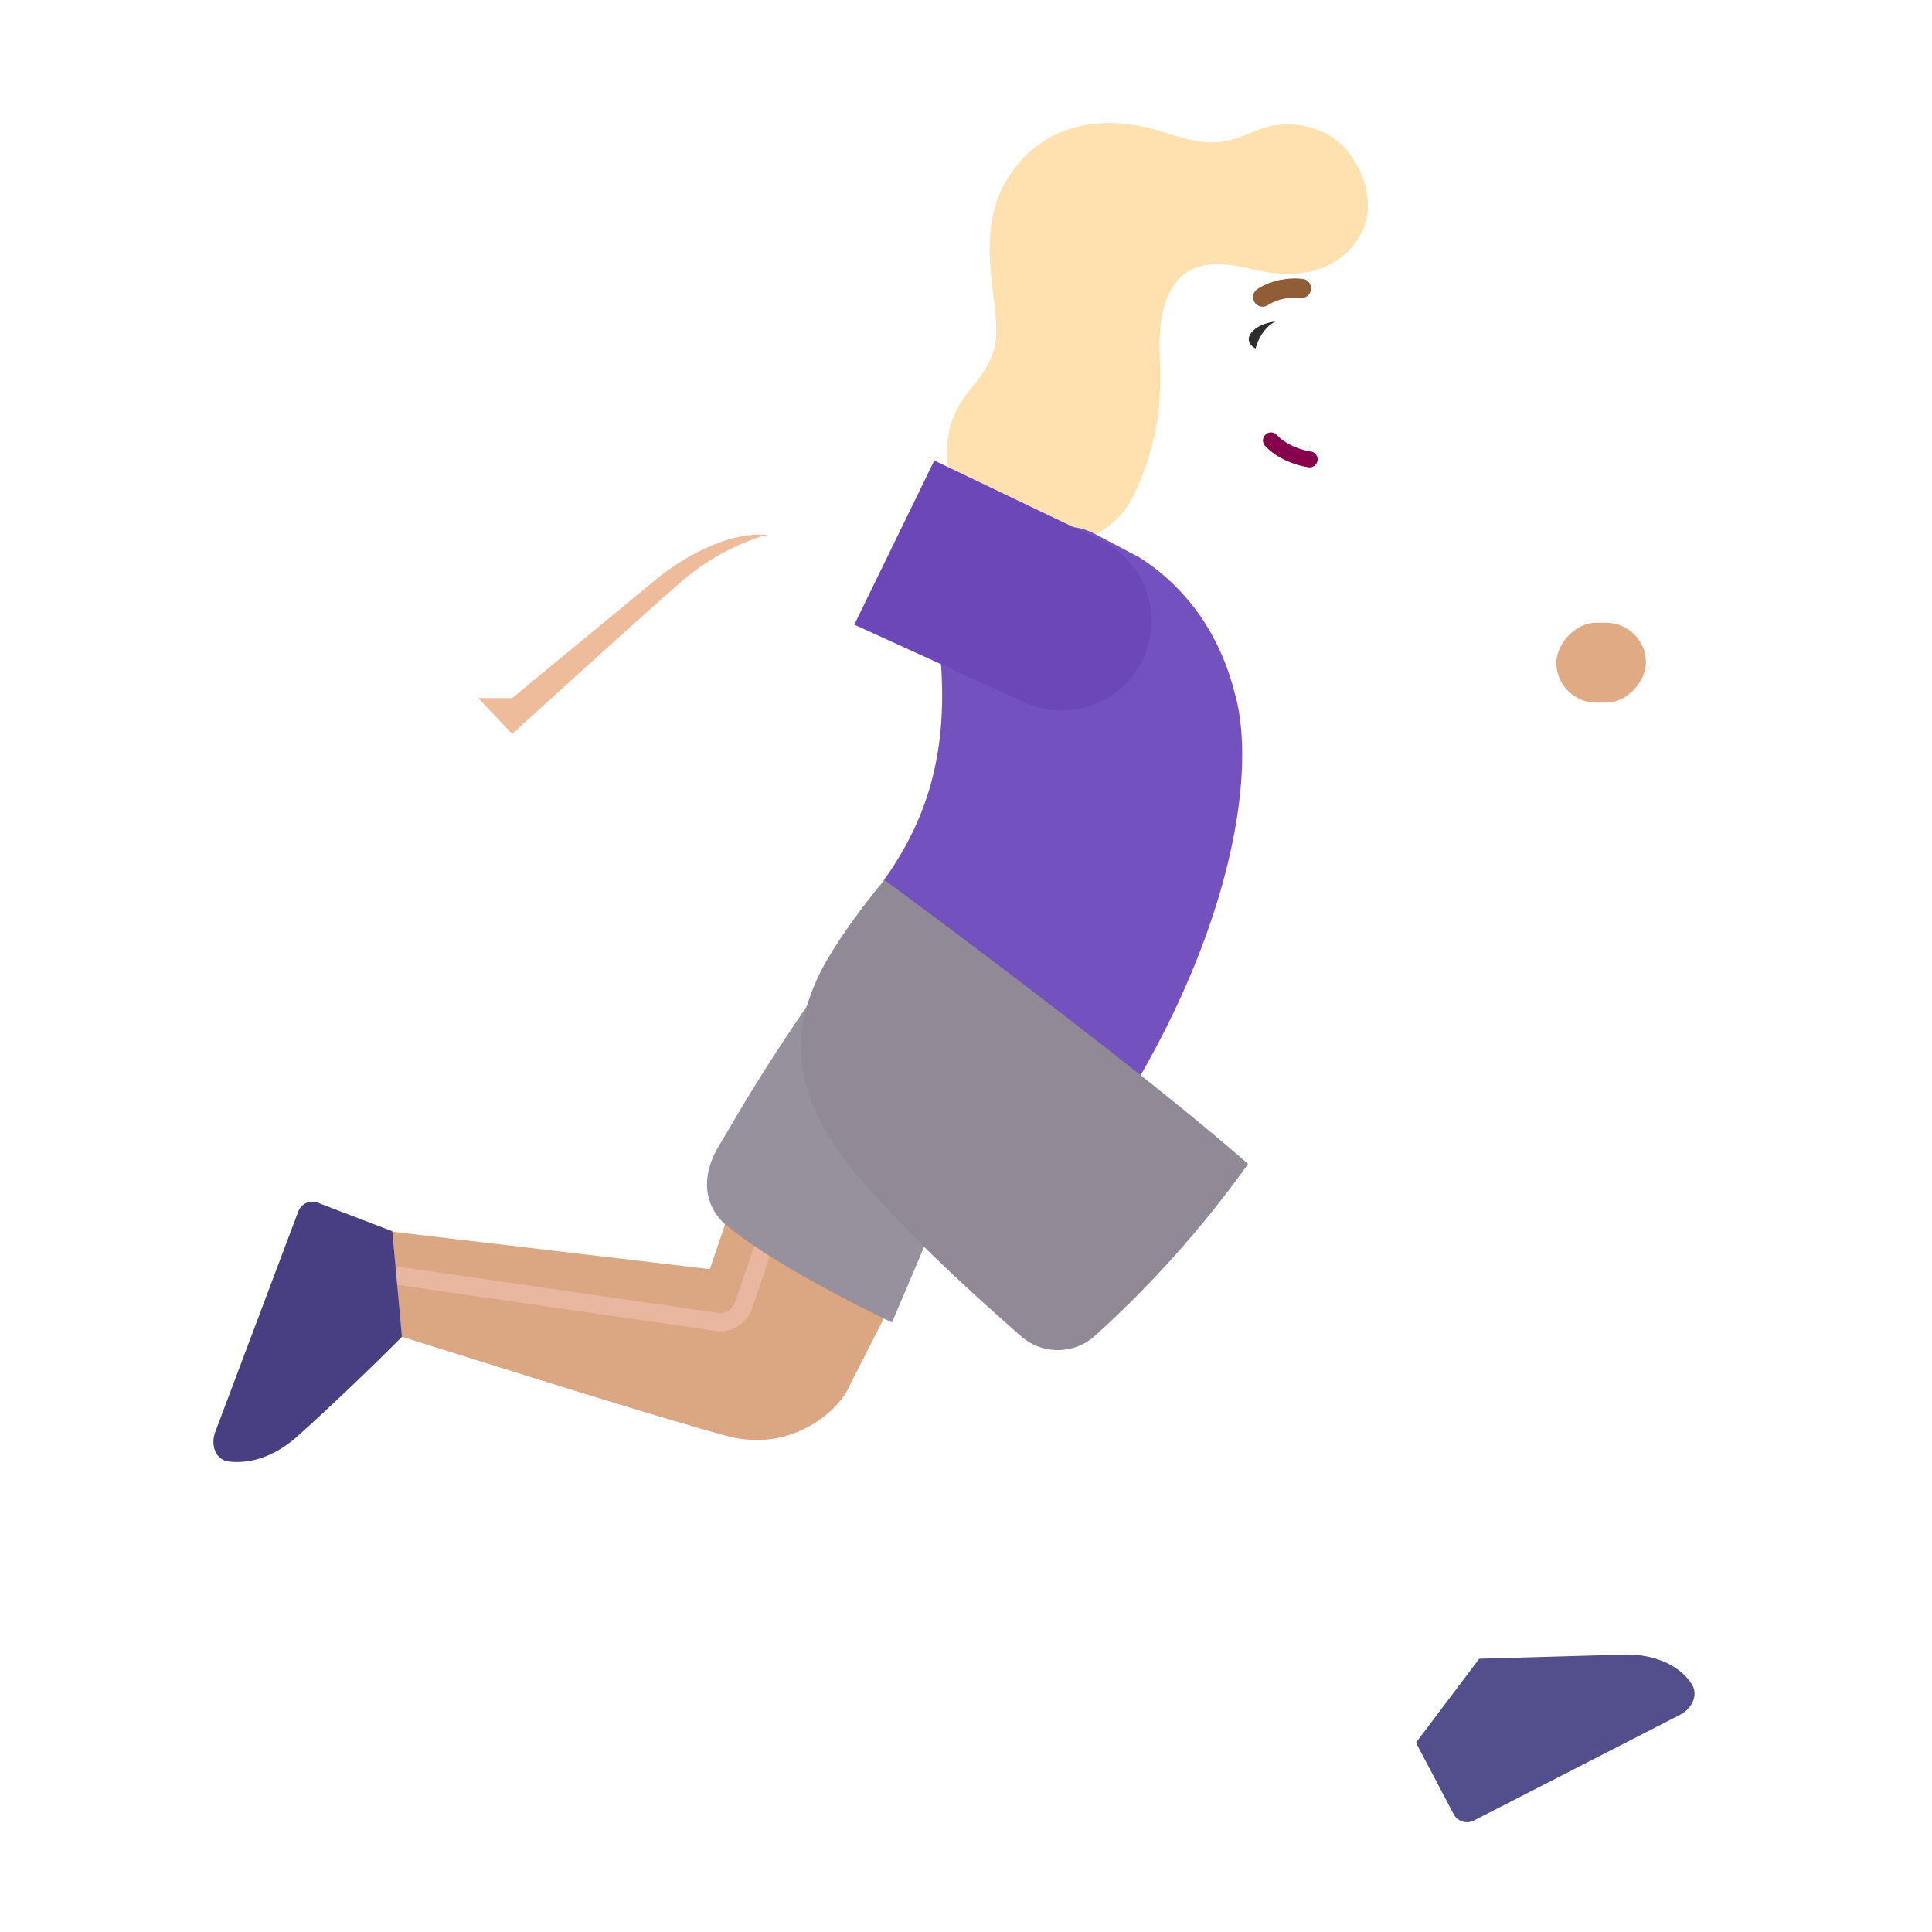 <svg xmlns="http://www.w3.org/2000/svg" width="3em" height="3em" viewBox="0 0 32 32"><g fill="none"><path fill="url(#)" d="M0 0h1.946v3.44H0z" transform="scale(-1 1)rotate(-4.337 84.81 265.451)"/><path fill="url(#)" d="M0 0h1.946v3.44H0z" transform="scale(-1 1)rotate(-4.337 84.81 265.451)"/><path fill="url(#)" d="M0 0h1.946v3.44H0z" transform="scale(-1 1)rotate(-4.337 84.81 265.451)"/><path fill="url(#)" d="M22.566 6.27a1.06 1.06 0 0 1-.251-.494l-.19-.009l-.053 1.19c.22.154.546.145.652-.067c.091-.182.04-.416-.158-.62"/><path fill="url(#)" d="M22.566 6.27a1.06 1.06 0 0 1-.251-.494l-.19-.009l-.053 1.19c.22.154.546.145.652-.067c.091-.182.04-.416-.158-.62"/><g filter="url(#)"><path fill="url(#)" d="M22.375 5.242c-.003-.849-.26-1.27-.383-1.394l-3.944-.176l-.215 3.34c.816 2.283 3.606 2.503 4.06 1.711s.485-2.5.482-3.481"/><path fill="url(#)" d="M22.375 5.242c-.003-.849-.26-1.27-.383-1.394l-3.944-.176l-.215 3.34c.816 2.283 3.606 2.503 4.06 1.711s.485-2.5.482-3.481"/><path fill="url(#)" d="M22.375 5.242c-.003-.849-.26-1.27-.383-1.394l-3.944-.176l-.215 3.34c.816 2.283 3.606 2.503 4.06 1.711s.485-2.5.482-3.481"/><path fill="url(#)" d="M22.375 5.242c-.003-.849-.26-1.27-.383-1.394l-3.944-.176l-.215 3.34c.816 2.283 3.606 2.503 4.06 1.711s.485-2.5.482-3.481"/></g><g filter="url(#)"><path fill="#FFE0AF" d="M22.565 3.824c.2-.425.022-.892-.073-1.054c-.356-.727-1.158-.81-1.63-.627c-.556.215-.724.335-1.595.045c-.873-.291-1.967-.224-2.582.774s-.048 2.177-.216 2.798c-.168.622-.572.666-.753 1.385c-.168 1.002.426 1.686.972 1.86c.547.173 1.693.075 2.105-.833c.675-1.486.294-2.22.46-2.974c.166-.753.63-.948 1.448-.746c.963.238 1.596-.062 1.864-.628"/><path fill="url(#)" d="M22.565 3.824c.2-.425.022-.892-.073-1.054c-.356-.727-1.158-.81-1.63-.627c-.556.215-.724.335-1.595.045c-.873-.291-1.967-.224-2.582.774s-.048 2.177-.216 2.798c-.168.622-.572.666-.753 1.385c-.168 1.002.426 1.686.972 1.86c.547.173 1.693.075 2.105-.833c.675-1.486.294-2.22.46-2.974c.166-.753.63-.948 1.448-.746c.963.238 1.596-.062 1.864-.628"/></g><path fill="url(#)" d="m19.46 6.66l-.143-1.53a.769.769 0 0 0 .143 1.53"/><path fill="url(#)" d="m19.46 6.66l-.143-1.53a.769.769 0 0 0 .143 1.53"/><path fill="url(#)" d="m19.46 6.66l-.143-1.53a.769.769 0 0 0 .143 1.53"/><path fill="#2F2C2D" d="M20.764 5.47c.145-.133.377-.154.474-.149l-.342.48c-.155-.017-.313-.166-.132-.332"/><path fill="#86004C" fill-rule="evenodd" d="M20.962 7.199a.13.13 0 0 0-.007.187c.241.258.602.337.717.354a.132.132 0 1 0 .039-.262c-.098-.014-.384-.082-.562-.273a.13.13 0 0 0-.187-.006" clip-rule="evenodd"/><g filter="url(#)"><path fill="#915D37" fill-rule="evenodd" d="M21.309 4.941a.8.8 0 0 1 .23-.006a.159.159 0 0 0 .053-.313a1.1 1.1 0 0 0-.331.006a1.1 1.1 0 0 0-.44.163a.159.159 0 0 0 .177.264a.8.8 0 0 1 .311-.114" clip-rule="evenodd"/></g><path fill="#fff" d="m21.802 6.057l-1.044-.047c.018-.414.267-.739.555-.726s.508.359.489.773"/><path fill="url(#)" d="M21.162 6.028v-.004c.016-.339.173-.606.352-.599s.312.29.297.628v.004z"/><path fill="url(#)" d="M21.368 6.038v-.076c.008-.197.098-.352.201-.348s.18.168.17.364l-.007.077z"/><ellipse cx=".068" cy=".093" fill="url(#)" rx=".068" ry=".093" transform="scale(-1 1)rotate(22.056 -25.11 -52.796)"/><g filter="url(#)"><path fill="url(#)" d="M28.239 12.146c.285-.364.293-.871.07-1.293s-.547-.832-1.016-.813c-.328.014-.598.276-.711.62q-.105.027-.206.076l-3 1.447a1.6 1.6 0 0 1-1.639-.149l-2.223-1.622a1.15 1.15 0 1 0-1.356 1.858l2.224 1.622a3.9 3.9 0 0 0 3.993.363l2.918-1.422c.246-.12.72-.4.946-.687"/><path fill="url(#)" d="M28.239 12.146c.285-.364.293-.871.07-1.293s-.547-.832-1.016-.813c-.328.014-.598.276-.711.62q-.105.027-.206.076l-3 1.447a1.6 1.6 0 0 1-1.639-.149l-2.223-1.622a1.15 1.15 0 1 0-1.356 1.858l2.224 1.622a3.9 3.9 0 0 0 3.993.363l2.918-1.422c.246-.12.72-.4.946-.687"/><path fill="url(#)" d="M28.239 12.146c.285-.364.293-.871.07-1.293s-.547-.832-1.016-.813c-.328.014-.598.276-.711.62q-.105.027-.206.076l-3 1.447a1.6 1.6 0 0 1-1.639-.149l-2.223-1.622a1.15 1.15 0 1 0-1.356 1.858l2.224 1.622a3.9 3.9 0 0 0 3.993.363l2.918-1.422c.246-.12.72-.4.946-.687"/><path fill="url(#)" d="M28.239 12.146c.285-.364.293-.871.07-1.293s-.547-.832-1.016-.813c-.328.014-.598.276-.711.62q-.105.027-.206.076l-3 1.447a1.6 1.6 0 0 1-1.639-.149l-2.223-1.622a1.15 1.15 0 1 0-1.356 1.858l2.224 1.622a3.9 3.9 0 0 0 3.993.363l2.918-1.422c.246-.12.72-.4.946-.687"/></g><path fill="#7351BF" d="m18.864 9.228l-.74-.39a1 1 0 0 0-.584-.106l-2.004 1.773c.23 1.79-.13 3.008-.9 4.077l4.254 3.23c1.516-2.635 1.93-5.073 1.555-6.354c-.317-1.228-1.05-1.898-1.581-2.23"/><path fill="url(#)" d="m18.864 9.228l-.74-.39a1 1 0 0 0-.584-.106l-2.004 1.773c.23 1.79-.13 3.008-.9 4.077l4.254 3.23c1.516-2.635 1.93-5.073 1.555-6.354c-.317-1.228-1.05-1.898-1.581-2.23"/><path fill="url(#)" d="m18.864 9.228l-.74-.39a1 1 0 0 0-.584-.106l-2.004 1.773c.23 1.79-.13 3.008-.9 4.077l4.254 3.23c1.516-2.635 1.93-5.073 1.555-6.354c-.317-1.228-1.05-1.898-1.581-2.23"/><path fill="url(#)" d="m18.864 9.228l-.74-.39a1 1 0 0 0-.584-.106l-2.004 1.773c.23 1.79-.13 3.008-.9 4.077l4.254 3.23c1.516-2.635 1.93-5.073 1.555-6.354c-.317-1.228-1.05-1.898-1.581-2.23"/><path fill="url(#)" d="m18.864 9.228l-.74-.39a1 1 0 0 0-.584-.106l-2.004 1.773c.23 1.79-.13 3.008-.9 4.077l4.254 3.23c1.516-2.635 1.93-5.073 1.555-6.354c-.317-1.228-1.05-1.898-1.581-2.23"/><path fill="url(#)" d="m18.864 9.228l-.74-.39a1 1 0 0 0-.584-.106l-2.004 1.773c.23 1.79-.13 3.008-.9 4.077l4.254 3.23c1.516-2.635 1.93-5.073 1.555-6.354c-.317-1.228-1.05-1.898-1.581-2.23"/><path fill="url(#)" d="m18.864 9.228l-.74-.39a1 1 0 0 0-.584-.106l-2.004 1.773c.23 1.79-.13 3.008-.9 4.077l4.254 3.23c1.516-2.635 1.93-5.073 1.555-6.354c-.317-1.228-1.05-1.898-1.581-2.23"/><path fill="url(#)" d="m18.864 9.228l-.74-.39a1 1 0 0 0-.584-.106l-2.004 1.773c.23 1.79-.13 3.008-.9 4.077l4.254 3.23c1.516-2.635 1.93-5.073 1.555-6.354c-.317-1.228-1.05-1.898-1.581-2.23"/><g filter="url(#)"><path stroke="url(#)" stroke-width=".4" d="m26.209 11.645l-3.063 1.422l.156.121"/></g><circle cx=".63" cy=".63" r=".63" fill="url(#)" transform="matrix(-1 0 0 1 10.426 11.729)"/><g filter="url(#)"><path fill="url(#)" fill-rule="evenodd" d="M12.296 10.49a1.85 1.85 0 0 1 1.873-.285l2.687 1.092l.866-2.13l-2.687-1.093a4.15 4.15 0 0 0-4.2.64l-2.997 2.508a.65.65 0 0 0-.085.912l.636.772a.65.65 0 0 0 .918.085z" clip-rule="evenodd"/></g><path fill="#6B47B8" d="m14.15 10.346l1.325-2.718l2.764 1.323a1.483 1.483 0 0 1-1.255 2.687z"/><path fill="url(#)" d="m14.15 10.346l1.325-2.718l2.764 1.323a1.483 1.483 0 0 1-1.255 2.687z"/><path fill="url(#)" d="m14.15 10.346l1.325-2.718l2.764 1.323a1.483 1.483 0 0 1-1.255 2.687z"/><path fill="url(#)" d="m14.15 10.346l1.325-2.718l2.764 1.323a1.483 1.483 0 0 1-1.255 2.687z"/><path fill="url(#)" d="m14.15 10.346l1.325-2.718l2.764 1.323a1.483 1.483 0 0 1-1.255 2.687z"/><rect width="1.484" height="1.324" fill="#E0AA85" rx=".662" transform="matrix(-1 0 0 1 27.262 10.314)"/><rect width="1.484" height="1.324" fill="url(#)" rx=".662" transform="matrix(-1 0 0 1 27.262 10.314)"/><rect width="1.484" height="1.324" fill="url(#)" rx=".662" transform="matrix(-1 0 0 1 27.262 10.314)"/><path fill="url(#)" d="M22.985 22.255a858 858 0 0 0 1.547 5.219l-1.075 1.39c-.86-1.614-2.641-4.986-2.93-5.66c-.242-.566-.566-.71-.808-.855l-1.34-.805l1.973-2.472c.12.093.594.444 1.32 1.074c.735.636 1.169 1.617 1.313 2.11"/><path fill="url(#)" d="M22.985 22.255a858 858 0 0 0 1.547 5.219l-1.075 1.39c-.86-1.614-2.641-4.986-2.93-5.66c-.242-.566-.566-.71-.808-.855l-1.34-.805l1.973-2.472c.12.093.594.444 1.32 1.074c.735.636 1.169 1.617 1.313 2.11"/><path fill="url(#)" d="M22.985 22.255a858 858 0 0 0 1.547 5.219l-1.075 1.39c-.86-1.614-2.641-4.986-2.93-5.66c-.242-.566-.566-.71-.808-.855l-1.34-.805l1.973-2.472c.12.093.594.444 1.32 1.074c.735.636 1.169 1.617 1.313 2.11"/><path fill="url(#)" d="M22.985 22.255a858 858 0 0 0 1.547 5.219l-1.075 1.39c-.86-1.614-2.641-4.986-2.93-5.66c-.242-.566-.566-.71-.808-.855l-1.34-.805l1.973-2.472c.12.093.594.444 1.32 1.074c.735.636 1.169 1.617 1.313 2.11"/><g filter="url(#)"><path fill="#534E8C" d="m26.961 27.404l-2.46.07l-1.048 1.39l.624 1.184a.25.25 0 0 0 .335.106l3.41-1.749c.197-.1.317-.328.197-.513c-.247-.381-.74-.488-1.058-.488"/><path fill="url(#)" d="m26.961 27.404l-2.46.07l-1.048 1.39l.624 1.184a.25.25 0 0 0 .335.106l3.41-1.749c.197-.1.317-.328.197-.513c-.247-.381-.74-.488-1.058-.488"/><path fill="url(#)" d="m26.961 27.404l-2.46.07l-1.048 1.39l.624 1.184a.25.25 0 0 0 .335.106l3.41-1.749c.197-.1.317-.328.197-.513c-.247-.381-.74-.488-1.058-.488"/></g><path fill="url(#)" d="m26.961 27.404l-2.46.07l-1.048 1.39l.624 1.184a.25.25 0 0 0 .335.106l3.41-1.749c.197-.1.317-.328.197-.513c-.247-.381-.74-.488-1.058-.488"/><g filter="url(#)"><path fill="#DBA782" d="m14.063 22.966l.652-1.277l-2.613-1.684l-.344 1.016l-5.836-.688l.625 1.774c1.422.445 4.465 1.407 5.504 1.68c1.074.28 1.848-.434 2.012-.82"/><path fill="url(#)" d="m14.063 22.966l.652-1.277l-2.613-1.684l-.344 1.016l-5.836-.688l.625 1.774c1.422.445 4.465 1.407 5.504 1.68c1.074.28 1.848-.434 2.012-.82"/><path fill="url(#)" d="m14.063 22.966l.652-1.277l-2.613-1.684l-.344 1.016l-5.836-.688l.625 1.774c1.422.445 4.465 1.407 5.504 1.68c1.074.28 1.848-.434 2.012-.82"/></g><g filter="url(#)"><path stroke="#E9B69F" stroke-width=".3" d="m12.703 20.49l-.392 1.14a.4.4 0 0 1-.435.265l-5.761-.833"/></g><path fill="#473F82" d="m5.263 19.92l1.234.473l.16 1.749a45 45 0 0 1-1.715 1.634c-.428.387-.844.467-1.146.432c-.23-.026-.312-.276-.23-.492l1.374-3.65a.25.25 0 0 1 .323-.146"/><path fill="url(#)" d="m5.263 19.92l1.234.473l.16 1.749a45 45 0 0 1-1.715 1.634c-.428.387-.844.467-1.146.432c-.23-.026-.312-.276-.23-.492l1.374-3.65a.25.25 0 0 1 .323-.146"/><path fill="url(#)" d="m5.263 19.92l1.234.473l.16 1.749a45 45 0 0 1-1.715 1.634c-.428.387-.844.467-1.146.432c-.23-.026-.312-.276-.23-.492l1.374-3.65a.25.25 0 0 1 .323-.146"/><path fill="url(#)" d="m5.263 19.92l1.234.473l.16 1.749a45 45 0 0 1-1.715 1.634c-.428.387-.844.467-1.146.432c-.23-.026-.312-.276-.23-.492l1.374-3.65a.25.25 0 0 1 .323-.146"/><g filter="url(#)"><path fill="#97919E" d="m14.774 21.904l.914-2.149l-1.793-3.844c-1.258 1.754-1.739 2.664-1.98 3.055c-.269.433-.298.922.062 1.281c.637.57 2.13 1.342 2.797 1.657"/><path fill="url(#)" d="m14.774 21.904l.914-2.149l-1.793-3.844c-1.258 1.754-1.739 2.664-1.98 3.055c-.269.433-.298.922.062 1.281c.637.57 2.13 1.342 2.797 1.657"/></g><path fill="#918996" d="M14.649 14.575s4.125 3.032 6.023 4.704a17.7 17.7 0 0 1-2.544 2.853a.92.92 0 0 1-1.23-.012c-.92-.81-1.78-1.601-2.616-2.552c-1.375-1.563-1.047-2.663-.766-3.313c.244-.562.857-1.354 1.133-1.68"/><path fill="url(#)" d="M14.649 14.575s4.125 3.032 6.023 4.704a17.7 17.7 0 0 1-2.544 2.853a.92.92 0 0 1-1.23-.012c-.92-.81-1.78-1.601-2.616-2.552c-1.375-1.563-1.047-2.663-.766-3.313c.244-.562.857-1.354 1.133-1.68"/><path fill="url(#)" d="M14.649 14.575s4.125 3.032 6.023 4.704a17.7 17.7 0 0 1-2.544 2.853a.92.92 0 0 1-1.23-.012c-.92-.81-1.78-1.601-2.616-2.552c-1.375-1.563-1.047-2.663-.766-3.313c.244-.562.857-1.354 1.133-1.68"/><path fill="url(#)" d="M14.649 14.575s4.125 3.032 6.023 4.704a17.7 17.7 0 0 1-2.544 2.853a.92.92 0 0 1-1.23-.012c-.92-.81-1.78-1.601-2.616-2.552c-1.375-1.563-1.047-2.663-.766-3.313c.244-.562.857-1.354 1.133-1.68"/><path fill="url(#)" d="M14.649 14.575s4.125 3.032 6.023 4.704a17.7 17.7 0 0 1-2.544 2.853a.92.92 0 0 1-1.23-.012c-.92-.81-1.78-1.601-2.616-2.552c-1.375-1.563-1.047-2.663-.766-3.313c.244-.562.857-1.354 1.133-1.68"/><path fill="url(#)" d="M14.649 14.575s4.125 3.032 6.023 4.704a17.7 17.7 0 0 1-2.544 2.853a.92.92 0 0 1-1.23-.012c-.92-.81-1.78-1.601-2.616-2.552c-1.375-1.563-1.047-2.663-.766-3.313c.244-.562.857-1.354 1.133-1.68"/><g filter="url(#)"><path fill="#EEBB9B" d="M11.295 9.625c.563-.488 1.182-.714 1.422-.766c-.704-.059-1.422.41-1.766.668l-2.468 2.035H7.92l.563.594c.703-.64 2.25-2.044 2.812-2.531"/></g><defs><radialGradient id="" cx="0" cy="0" r="1" gradientTransform="matrix(-.052 -2.213 1.599 -.037 1.708 2.01)" gradientUnits="userSpaceOnUse"><stop offset=".116" stop-color="#E1A181"/><stop offset="1" stop-color="#D88C6E"/></radialGradient><radialGradient id="" cx="0" cy="0" r="1" gradientTransform="matrix(-.536 .664 -.9 -.726 2.062 .438)" gradientUnits="userSpaceOnUse"><stop stop-color="#CD875F"/><stop offset="1" stop-color="#D5916D" stop-opacity="0"/></radialGradient><radialGradient id="" cx="0" cy="0" r="1" gradientTransform="matrix(.011 -.869 .24 .003 .214 2.413)" gradientUnits="userSpaceOnUse"><stop stop-color="#ECA78E"/><stop offset="1" stop-color="#DA8D72" stop-opacity="0"/></radialGradient><radialGradient id="" cx="0" cy="0" r="1" gradientTransform="matrix(-.516 .25 -.353 -.728 22.853 6.748)" gradientUnits="userSpaceOnUse"><stop offset=".101" stop-color="#FEC19D"/><stop offset=".684" stop-color="#F2B08A"/></radialGradient><radialGradient id="" cx="0" cy="0" r="1" gradientTransform="matrix(.141 -.302 .454 .211 22.41 7.063)" gradientUnits="userSpaceOnUse"><stop stop-color="#F0AA89"/><stop offset="1" stop-color="#F0AA89" stop-opacity="0"/></radialGradient><radialGradient id="" cx="0" cy="0" r="1" gradientTransform="matrix(.894 -.01 .012 1.09 19.017 5.831)" gradientUnits="userSpaceOnUse"><stop offset=".156" stop-color="#DD9C79"/><stop offset="1" stop-color="#DD9C79" stop-opacity="0"/></radialGradient><radialGradient id="" cx="0" cy="0" r="1" gradientTransform="matrix(.244 -5.481 2.13 .095 22.021 7.222)" gradientUnits="userSpaceOnUse"><stop offset=".219" stop-color="#FBBCA1"/><stop offset="1" stop-color="#FBBCA1" stop-opacity="0"/></radialGradient><radialGradient id="" cx="0" cy="0" r="1" gradientTransform="matrix(-.018 .413 -.644 -.029 21.2 5.978)" gradientUnits="userSpaceOnUse"><stop offset=".155" stop-color="#E6AA86"/><stop offset="1" stop-color="#E6AA86" stop-opacity="0"/></radialGradient><radialGradient id="" cx="0" cy="0" r="1" gradientTransform="matrix(-1.601 -.528 1.133 -3.432 22.423 3.616)" gradientUnits="userSpaceOnUse"><stop stop-color="#FFECB8"/><stop offset="1" stop-color="#FFECB8" stop-opacity="0"/></radialGradient><radialGradient id="" cx="0" cy="0" r="1" gradientTransform="matrix(-.758 -.257 .126 -.37 19.34 5.73)" gradientUnits="userSpaceOnUse"><stop offset=".17" stop-color="#EBB497"/><stop offset="1" stop-color="#E1A587"/></radialGradient><radialGradient id="" cx="0" cy="0" r="1" gradientTransform="matrix(-.294 1.236 -1.288 -.307 19.322 5.41)" gradientUnits="userSpaceOnUse"><stop offset=".556" stop-color="#E1A38B" stop-opacity="0"/><stop offset="1" stop-color="#DD9A7E"/></radialGradient><radialGradient id="" cx="0" cy="0" r="1" gradientTransform="rotate(-177.459 10.822 2.77)scale(.289 .562)" gradientUnits="userSpaceOnUse"><stop offset=".895" stop-color="#916A62"/><stop offset="1" stop-color="#824D44"/></radialGradient><radialGradient id="" cx="0" cy="0" r="1" gradientTransform="matrix(-.265 -.012 .026 -.573 21.686 6.053)" gradientUnits="userSpaceOnUse"><stop stop-color="#666361"/><stop offset=".813" stop-color="#565352"/></radialGradient><radialGradient id="" cx="0" cy="0" r="1" gradientTransform="matrix(-1.21 -.125 .201 -1.944 28.465 11.984)" gradientUnits="userSpaceOnUse"><stop stop-color="#FFC5A1"/><stop offset="1" stop-color="#FFC5A1" stop-opacity="0"/></radialGradient><radialGradient id="" cx="0" cy="0" r="1" gradientTransform="matrix(.328 2.849 -1.431 .165 20.302 12.52)" gradientUnits="userSpaceOnUse"><stop stop-color="#D28670"/><stop offset="1" stop-color="#D28670" stop-opacity="0"/></radialGradient><radialGradient id="" cx="0" cy="0" r="1" gradientTransform="matrix(.859 .299 -.3 .862 26.662 11.276)" gradientUnits="userSpaceOnUse"><stop offset=".258" stop-color="#CE8F78"/><stop offset="1" stop-color="#CE8F78" stop-opacity="0"/></radialGradient><radialGradient id="" cx="0" cy="0" r="1" gradientTransform="matrix(4.25 3.344 -4.376 5.562 14.875 14.255)" gradientUnits="userSpaceOnUse"><stop offset=".611" stop-color="#836DBC" stop-opacity="0"/><stop offset=".986" stop-color="#836DBC"/></radialGradient><radialGradient id="" cx="0" cy="0" r="1" gradientTransform="matrix(6.638 -2.531 3.816 10.008 13.937 14.13)" gradientUnits="userSpaceOnUse"><stop offset=".765" stop-color="#746399" stop-opacity="0"/><stop offset=".965" stop-color="#746399"/></radialGradient><radialGradient id="" cx="0" cy="0" r="1" gradientTransform="matrix(3.364 1.594 -2.898 6.116 14.636 13.942)" gradientUnits="userSpaceOnUse"><stop offset=".109" stop-color="#896FCC"/><stop offset="1" stop-color="#896FCC" stop-opacity="0"/></radialGradient><radialGradient id="" cx="0" cy="0" r="1" gradientTransform="matrix(1.094 1.812 -1.766 1.066 15.656 10.786)" gradientUnits="userSpaceOnUse"><stop stop-color="#68549D"/><stop offset="1" stop-color="#68549D" stop-opacity="0"/></radialGradient><radialGradient id="" cx="0" cy="0" r="1" gradientTransform="rotate(-152.765 9.77 3.285)scale(2.39 2.023)" gradientUnits="userSpaceOnUse"><stop offset=".279" stop-color="#5B39A7"/><stop offset="1" stop-color="#5B39A7" stop-opacity="0"/></radialGradient><radialGradient id="" cx="0" cy="0" r="1" gradientTransform="matrix(.891 .328 -.44 1.194 18.578 10.833)" gradientUnits="userSpaceOnUse"><stop offset=".274" stop-color="#715FA7"/><stop offset="1" stop-color="#715FA7" stop-opacity="0"/></radialGradient><radialGradient id="" cx="0" cy="0" r="1" gradientTransform="rotate(-52.306 24.295 -8.646)scale(.434 3.267)" gradientUnits="userSpaceOnUse"><stop offset=".403" stop-color="#7052BB"/><stop offset="1" stop-color="#7052BB" stop-opacity="0"/></radialGradient><radialGradient id="" cx="0" cy="0" r="1" gradientTransform="matrix(1.02 .469 -.492 1.071 0 .714)" gradientUnits="userSpaceOnUse"><stop stop-color="#D69381"/><stop offset=".906" stop-color="#B06D7A"/></radialGradient><radialGradient id="" cx="0" cy="0" r="1" gradientTransform="matrix(-1.332 .125 -.211 -2.249 19.082 10.411)" gradientUnits="userSpaceOnUse"><stop stop-color="#806CB1"/><stop offset="1" stop-color="#6C57A8" stop-opacity="0"/></radialGradient><radialGradient id="" cx="0" cy="0" r="1" gradientTransform="matrix(.875 .453 -.887 1.713 14.515 8.88)" gradientUnits="userSpaceOnUse"><stop offset=".164" stop-color="#7D68BA"/><stop offset="1" stop-color="#7D68BA" stop-opacity="0"/></radialGradient><radialGradient id="" cx="0" cy="0" r="1" gradientTransform="matrix(.438 -.748 1.057 .618 .538 1.324)" gradientUnits="userSpaceOnUse"><stop stop-color="#CD857E"/><stop offset="1" stop-color="#CD857E" stop-opacity="0"/></radialGradient><radialGradient id="" cx="0" cy="0" r="1" gradientTransform="matrix(.559 0 0 1.248 -.02 .662)" gradientUnits="userSpaceOnUse"><stop stop-color="#F6BF9D"/><stop offset="1" stop-color="#F6BF9D" stop-opacity="0"/></radialGradient><radialGradient id="" cx="0" cy="0" r="1" gradientTransform="matrix(4.653 9.341 -2.719 1.354 17.916 21.43)" gradientUnits="userSpaceOnUse"><stop offset=".183" stop-color="#CE9391"/><stop offset="1" stop-color="#CE9391" stop-opacity="0"/></radialGradient><radialGradient id="" cx="0" cy="0" r="1" gradientTransform="matrix(1.827 4.826 -1.339 .507 18.089 21.394)" gradientUnits="userSpaceOnUse"><stop stop-color="#B47284"/><stop offset="1" stop-color="#B47284" stop-opacity="0"/></radialGradient><radialGradient id="" cx="0" cy="0" r="1" gradientTransform="rotate(-161.643 16.316 11.86)scale(.943 1.565)" gradientUnits="userSpaceOnUse"><stop stop-color="#64628C"/><stop offset="1" stop-color="#64628C" stop-opacity="0"/></radialGradient><radialGradient id="" cx="0" cy="0" r="1" gradientTransform="matrix(-.539 1.617 -.97 -.323 12.099 20.226)" gradientUnits="userSpaceOnUse"><stop stop-color="#EEBA9F"/><stop offset="1" stop-color="#EEBA9F" stop-opacity="0"/></radialGradient><radialGradient id="" cx="0" cy="0" r="1" gradientTransform="rotate(122.005 1.212 14.476)scale(1.327 3.034)" gradientUnits="userSpaceOnUse"><stop stop-color="#C37D80"/><stop offset="1" stop-color="#C37D80" stop-opacity="0"/></radialGradient><radialGradient id="" cx="0" cy="0" r="1" gradientTransform="matrix(-2.438 4.75 -1.701 -.873 14.985 19.068)" gradientUnits="userSpaceOnUse"><stop offset=".329" stop-color="#746484"/><stop offset="1" stop-color="#827483" stop-opacity="0"/></radialGradient><radialGradient id="" cx="0" cy="0" r="1" gradientTransform="rotate(128.66 4.885 12.988)scale(4.602 17.515)" gradientUnits="userSpaceOnUse"><stop offset=".554" stop-color="#917EA3" stop-opacity="0"/><stop offset="1" stop-color="#917EA3"/></radialGradient><radialGradient id="" cx="0" cy="0" r="1" gradientTransform="matrix(-1.011 -2.181 7.255 -3.364 17.464 22.766)" gradientUnits="userSpaceOnUse"><stop stop-color="#885FA7"/><stop offset="1" stop-color="#9583A6" stop-opacity="0"/></radialGradient><radialGradient id="" cx="0" cy="0" r="1" gradientTransform="matrix(2.054 1.36 -1.293 1.954 13.956 17.109)" gradientUnits="userSpaceOnUse"><stop stop-color="#AFA8B2"/><stop offset="1" stop-color="#9B92A1" stop-opacity="0"/></radialGradient><radialGradient id="" cx="0" cy="0" r="1" gradientTransform="rotate(-154.573 11.205 6.613)scale(2.111 .265)" gradientUnits="userSpaceOnUse"><stop offset=".207" stop-color="#9C959A"/><stop offset="1" stop-color="#9C959A" stop-opacity="0"/></radialGradient><linearGradient id="" x1="19.312" x2="22.328" y1="6.63" y2="6.946" gradientUnits="userSpaceOnUse"><stop stop-color="#DFA289"/><stop offset="1" stop-color="#F2B592"/></linearGradient><linearGradient id="" x1="19.396" x2="19.238" y1="5.805" y2="5.81" gradientUnits="userSpaceOnUse"><stop stop-color="#E5A88D"/><stop offset="1" stop-color="#E4A88B" stop-opacity="0"/></linearGradient><linearGradient id="" x1="-.007" x2=".19" y1=".053" y2=".117" gradientUnits="userSpaceOnUse"><stop stop-color="#fff"/><stop offset="1" stop-color="#fff" stop-opacity="0"/></linearGradient><linearGradient id="" x1="27.63" x2="19.693" y1="11.692" y2="13.942" gradientUnits="userSpaceOnUse"><stop stop-color="#DEA17E"/><stop offset="1" stop-color="#D39875"/></linearGradient><linearGradient id="" x1="26.396" x2="23.459" y1="11.751" y2="13.376" gradientUnits="userSpaceOnUse"><stop stop-color="#E2A789"/><stop offset="1" stop-color="#E2A789" stop-opacity="0"/></linearGradient><linearGradient id="" x1="14.183" x2="6.675" y1="9.142" y2="13.143" gradientUnits="userSpaceOnUse"><stop stop-color="#E4AB88"/><stop offset="1" stop-color="#EFBF98"/></linearGradient><linearGradient id="" x1="16.875" x2="16.219" y1="8.192" y2="9.317" gradientUnits="userSpaceOnUse"><stop stop-color="#6B5396"/><stop offset="1" stop-color="#6B5396" stop-opacity="0"/></linearGradient><linearGradient id="" x1="15.485" x2="16.891" y1="11.286" y2="8.849" gradientUnits="userSpaceOnUse"><stop stop-color="#5836A4"/><stop offset="1" stop-color="#5836A4" stop-opacity="0"/></linearGradient><linearGradient id="" x1="19.547" x2="22.922" y1="20.349" y2="28.474" gradientUnits="userSpaceOnUse"><stop stop-color="#E1AB93"/><stop offset="1" stop-color="#E5A996"/></linearGradient><linearGradient id="" x1="24.155" x2="22.88" y1="25.013" y2="25.496" gradientUnits="userSpaceOnUse"><stop stop-color="#FFC9A2"/><stop offset="1" stop-color="#FFC9A2" stop-opacity="0"/></linearGradient><linearGradient id="" x1="26.102" x2="25.946" y1="29.31" y2="28.997" gradientUnits="userSpaceOnUse"><stop stop-color="#443088"/><stop offset="1" stop-color="#534F8C" stop-opacity="0"/></linearGradient><linearGradient id="" x1="23.86" x2="24.516" y1="29.708" y2="29.271" gradientUnits="userSpaceOnUse"><stop stop-color="#4C438D"/><stop offset="1" stop-color="#4C438D" stop-opacity="0"/></linearGradient><linearGradient id="" x1="5.86" x2="5.36" y1="19.904" y2="21.068" gradientUnits="userSpaceOnUse"><stop offset=".024" stop-color="#444367"/><stop offset="1" stop-color="#444367" stop-opacity="0"/></linearGradient><linearGradient id="" x1="5.86" x2="5.096" y1="22.864" y2="22.059" gradientUnits="userSpaceOnUse"><stop stop-color="#5A418F"/><stop offset="1" stop-color="#5A418F" stop-opacity="0"/></linearGradient><linearGradient id="" x1="4.078" x2="4.485" y1="22.146" y2="22.286" gradientUnits="userSpaceOnUse"><stop offset=".213" stop-color="#5E5D8F"/><stop offset="1" stop-color="#484083" stop-opacity="0"/></linearGradient><linearGradient id="" x1="18.828" x2="18.141" y1="17.536" y2="18.468" gradientUnits="userSpaceOnUse"><stop stop-color="#908582"/><stop offset="1" stop-color="#908582" stop-opacity="0"/></linearGradient><filter id="" width="4.742" height="5.667" x="17.633" y="3.472" color-interpolation-filters="sRGB" filterUnits="userSpaceOnUse"><feFlood flood-opacity="0" result="BackgroundImageFix"/><feBlend in="SourceGraphic" in2="BackgroundImageFix" result="shape"/><feColorMatrix in="SourceAlpha" result="hardAlpha" values="0 0 0 0 0 0 0 0 0 0 0 0 0 0 0 0 0 0 127 0"/><feOffset dx="-.2" dy="-.2"/><feGaussianBlur stdDeviation=".5"/><feComposite in2="hardAlpha" k2="-1" k3="1" operator="arithmetic"/><feColorMatrix values="0 0 0 0 0.847 0 0 0 0 0.522 0 0 0 0 0.447 0 0 0 1 0"/><feBlend in2="shape" result="effect1_innerShadow_2_10240"/></filter><filter id="" width="7.369" height="7.638" x="15.287" y="1.837" color-interpolation-filters="sRGB" filterUnits="userSpaceOnUse"><feFlood flood-opacity="0" result="BackgroundImageFix"/><feBlend in="SourceGraphic" in2="BackgroundImageFix" result="shape"/><feColorMatrix in="SourceAlpha" result="hardAlpha" values="0 0 0 0 0 0 0 0 0 0 0 0 0 0 0 0 0 0 127 0"/><feOffset dx="-.4" dy=".4"/><feGaussianBlur stdDeviation=".3"/><feComposite in2="hardAlpha" k2="-1" k3="1" operator="arithmetic"/><feColorMatrix values="0 0 0 0 1 0 0 0 0 0.973 0 0 0 0 0.737 0 0 0 1 0"/><feBlend in2="shape" result="effect1_innerShadow_2_10240"/><feColorMatrix in="SourceAlpha" result="hardAlpha" values="0 0 0 0 0 0 0 0 0 0 0 0 0 0 0 0 0 0 127 0"/><feOffset dy="-.2"/><feGaussianBlur stdDeviation=".25"/><feComposite in2="hardAlpha" k2="-1" k3="1" operator="arithmetic"/><feColorMatrix values="0 0 0 0 0.957 0 0 0 0 0.788 0 0 0 0 0.631 0 0 0 1 0"/><feBlend in2="effect1_innerShadow_2_10240" result="effect2_innerShadow_2_10240"/></filter><filter id="" width="1.073" height=".569" x="20.651" y="4.612" color-interpolation-filters="sRGB" filterUnits="userSpaceOnUse"><feFlood flood-opacity="0" result="BackgroundImageFix"/><feBlend in="SourceGraphic" in2="BackgroundImageFix" result="shape"/><feColorMatrix in="SourceAlpha" result="hardAlpha" values="0 0 0 0 0 0 0 0 0 0 0 0 0 0 0 0 0 0 127 0"/><feOffset dx="-.1" dy=".1"/><feGaussianBlur stdDeviation=".1"/><feComposite in2="hardAlpha" k2="-1" k3="1" operator="arithmetic"/><feColorMatrix values="0 0 0 0 0.471 0 0 0 0 0.271 0 0 0 0 0.165 0 0 0 1 0"/><feBlend in2="shape" result="effect1_innerShadow_2_10240"/></filter><filter id="" width="10.979" height="5.402" x="17.486" y="9.44" color-interpolation-filters="sRGB" filterUnits="userSpaceOnUse"><feFlood flood-opacity="0" result="BackgroundImageFix"/><feBlend in="SourceGraphic" in2="BackgroundImageFix" result="shape"/><feColorMatrix in="SourceAlpha" result="hardAlpha" values="0 0 0 0 0 0 0 0 0 0 0 0 0 0 0 0 0 0 127 0"/><feOffset dx="-.2" dy=".2"/><feGaussianBlur stdDeviation=".25"/><feComposite in2="hardAlpha" k2="-1" k3="1" operator="arithmetic"/><feColorMatrix values="0 0 0 0 0.78 0 0 0 0 0.584 0 0 0 0 0.451 0 0 0 1 0"/><feBlend in2="shape" result="effect1_innerShadow_2_10240"/><feColorMatrix in="SourceAlpha" result="hardAlpha" values="0 0 0 0 0 0 0 0 0 0 0 0 0 0 0 0 0 0 127 0"/><feOffset dx="-.2" dy="-.6"/><feGaussianBlur stdDeviation=".5"/><feComposite in2="hardAlpha" k2="-1" k3="1" operator="arithmetic"/><feColorMatrix values="0 0 0 0 0.702 0 0 0 0 0.412 0 0 0 0 0.494 0 0 0 1 0"/><feBlend in2="effect1_innerShadow_2_10240" result="effect2_innerShadow_2_10240"/></filter><filter id="" width="3.929" height="2.283" x="22.564" y="11.264" color-interpolation-filters="sRGB" filterUnits="userSpaceOnUse"><feFlood flood-opacity="0" result="BackgroundImageFix"/><feBlend in="SourceGraphic" in2="BackgroundImageFix" result="shape"/><feGaussianBlur result="effect1_foregroundBlur_2_10240" stdDeviation=".1"/></filter><filter id="" width="10.118" height="6.174" x="7.605" y="6.969" color-interpolation-filters="sRGB" filterUnits="userSpaceOnUse"><feFlood flood-opacity="0" result="BackgroundImageFix"/><feBlend in="SourceGraphic" in2="BackgroundImageFix" result="shape"/><feColorMatrix in="SourceAlpha" result="hardAlpha" values="0 0 0 0 0 0 0 0 0 0 0 0 0 0 0 0 0 0 127 0"/><feOffset dy="-.8"/><feGaussianBlur stdDeviation=".7"/><feComposite in2="hardAlpha" k2="-1" k3="1" operator="arithmetic"/><feColorMatrix values="0 0 0 0 0.737 0 0 0 0 0.455 0 0 0 0 0.51 0 0 0 1 0"/><feBlend in2="shape" result="effect1_innerShadow_2_10240"/></filter><filter id="" width="4.813" height="3.178" x="23.453" y="27.404" color-interpolation-filters="sRGB" filterUnits="userSpaceOnUse"><feFlood flood-opacity="0" result="BackgroundImageFix"/><feBlend in="SourceGraphic" in2="BackgroundImageFix" result="shape"/><feColorMatrix in="SourceAlpha" result="hardAlpha" values="0 0 0 0 0 0 0 0 0 0 0 0 0 0 0 0 0 0 127 0"/><feOffset dx=".2" dy=".4"/><feGaussianBlur stdDeviation=".2"/><feComposite in2="hardAlpha" k2="-1" k3="1" operator="arithmetic"/><feColorMatrix values="0 0 0 0 0.298 0 0 0 0 0.286 0 0 0 0 0.455 0 0 0 1 0"/><feBlend in2="shape" result="effect1_innerShadow_2_10240"/></filter><filter id="" width="9.043" height="4.345" x="5.922" y="19.505" color-interpolation-filters="sRGB" filterUnits="userSpaceOnUse"><feFlood flood-opacity="0" result="BackgroundImageFix"/><feBlend in="SourceGraphic" in2="BackgroundImageFix" result="shape"/><feColorMatrix in="SourceAlpha" result="hardAlpha" values="0 0 0 0 0 0 0 0 0 0 0 0 0 0 0 0 0 0 127 0"/><feOffset dx=".25" dy="-.5"/><feGaussianBlur stdDeviation=".5"/><feComposite in2="hardAlpha" k2="-1" k3="1" operator="arithmetic"/><feColorMatrix values="0 0 0 0 0.718 0 0 0 0 0.451 0 0 0 0 0.537 0 0 0 1 0"/><feBlend in2="shape" result="effect1_innerShadow_2_10240"/></filter><filter id="" width="7.952" height="2.809" x="5.493" y="19.841" color-interpolation-filters="sRGB" filterUnits="userSpaceOnUse"><feFlood flood-opacity="0" result="BackgroundImageFix"/><feBlend in="SourceGraphic" in2="BackgroundImageFix" result="shape"/><feGaussianBlur result="effect1_foregroundBlur_2_10240" stdDeviation=".3"/></filter><filter id="" width="3.978" height="6.092" x="11.71" y="15.811" color-interpolation-filters="sRGB" filterUnits="userSpaceOnUse"><feFlood flood-opacity="0" result="BackgroundImageFix"/><feBlend in="SourceGraphic" in2="BackgroundImageFix" result="shape"/><feColorMatrix in="SourceAlpha" result="hardAlpha" values="0 0 0 0 0 0 0 0 0 0 0 0 0 0 0 0 0 0 127 0"/><feOffset dy="-.1"/><feGaussianBlur stdDeviation=".25"/><feComposite in2="hardAlpha" k2="-1" k3="1" operator="arithmetic"/><feColorMatrix values="0 0 0 0 0.514 0 0 0 0 0.459 0 0 0 0 0.482 0 0 0 1 0"/><feBlend in2="shape" result="effect1_innerShadow_2_10240"/></filter><filter id="" width="5.797" height="4.302" x="7.42" y="8.354" color-interpolation-filters="sRGB" filterUnits="userSpaceOnUse"><feFlood flood-opacity="0" result="BackgroundImageFix"/><feBlend in="SourceGraphic" in2="BackgroundImageFix" result="shape"/><feGaussianBlur result="effect1_foregroundBlur_2_10240" stdDeviation=".25"/></filter></defs></g></svg>